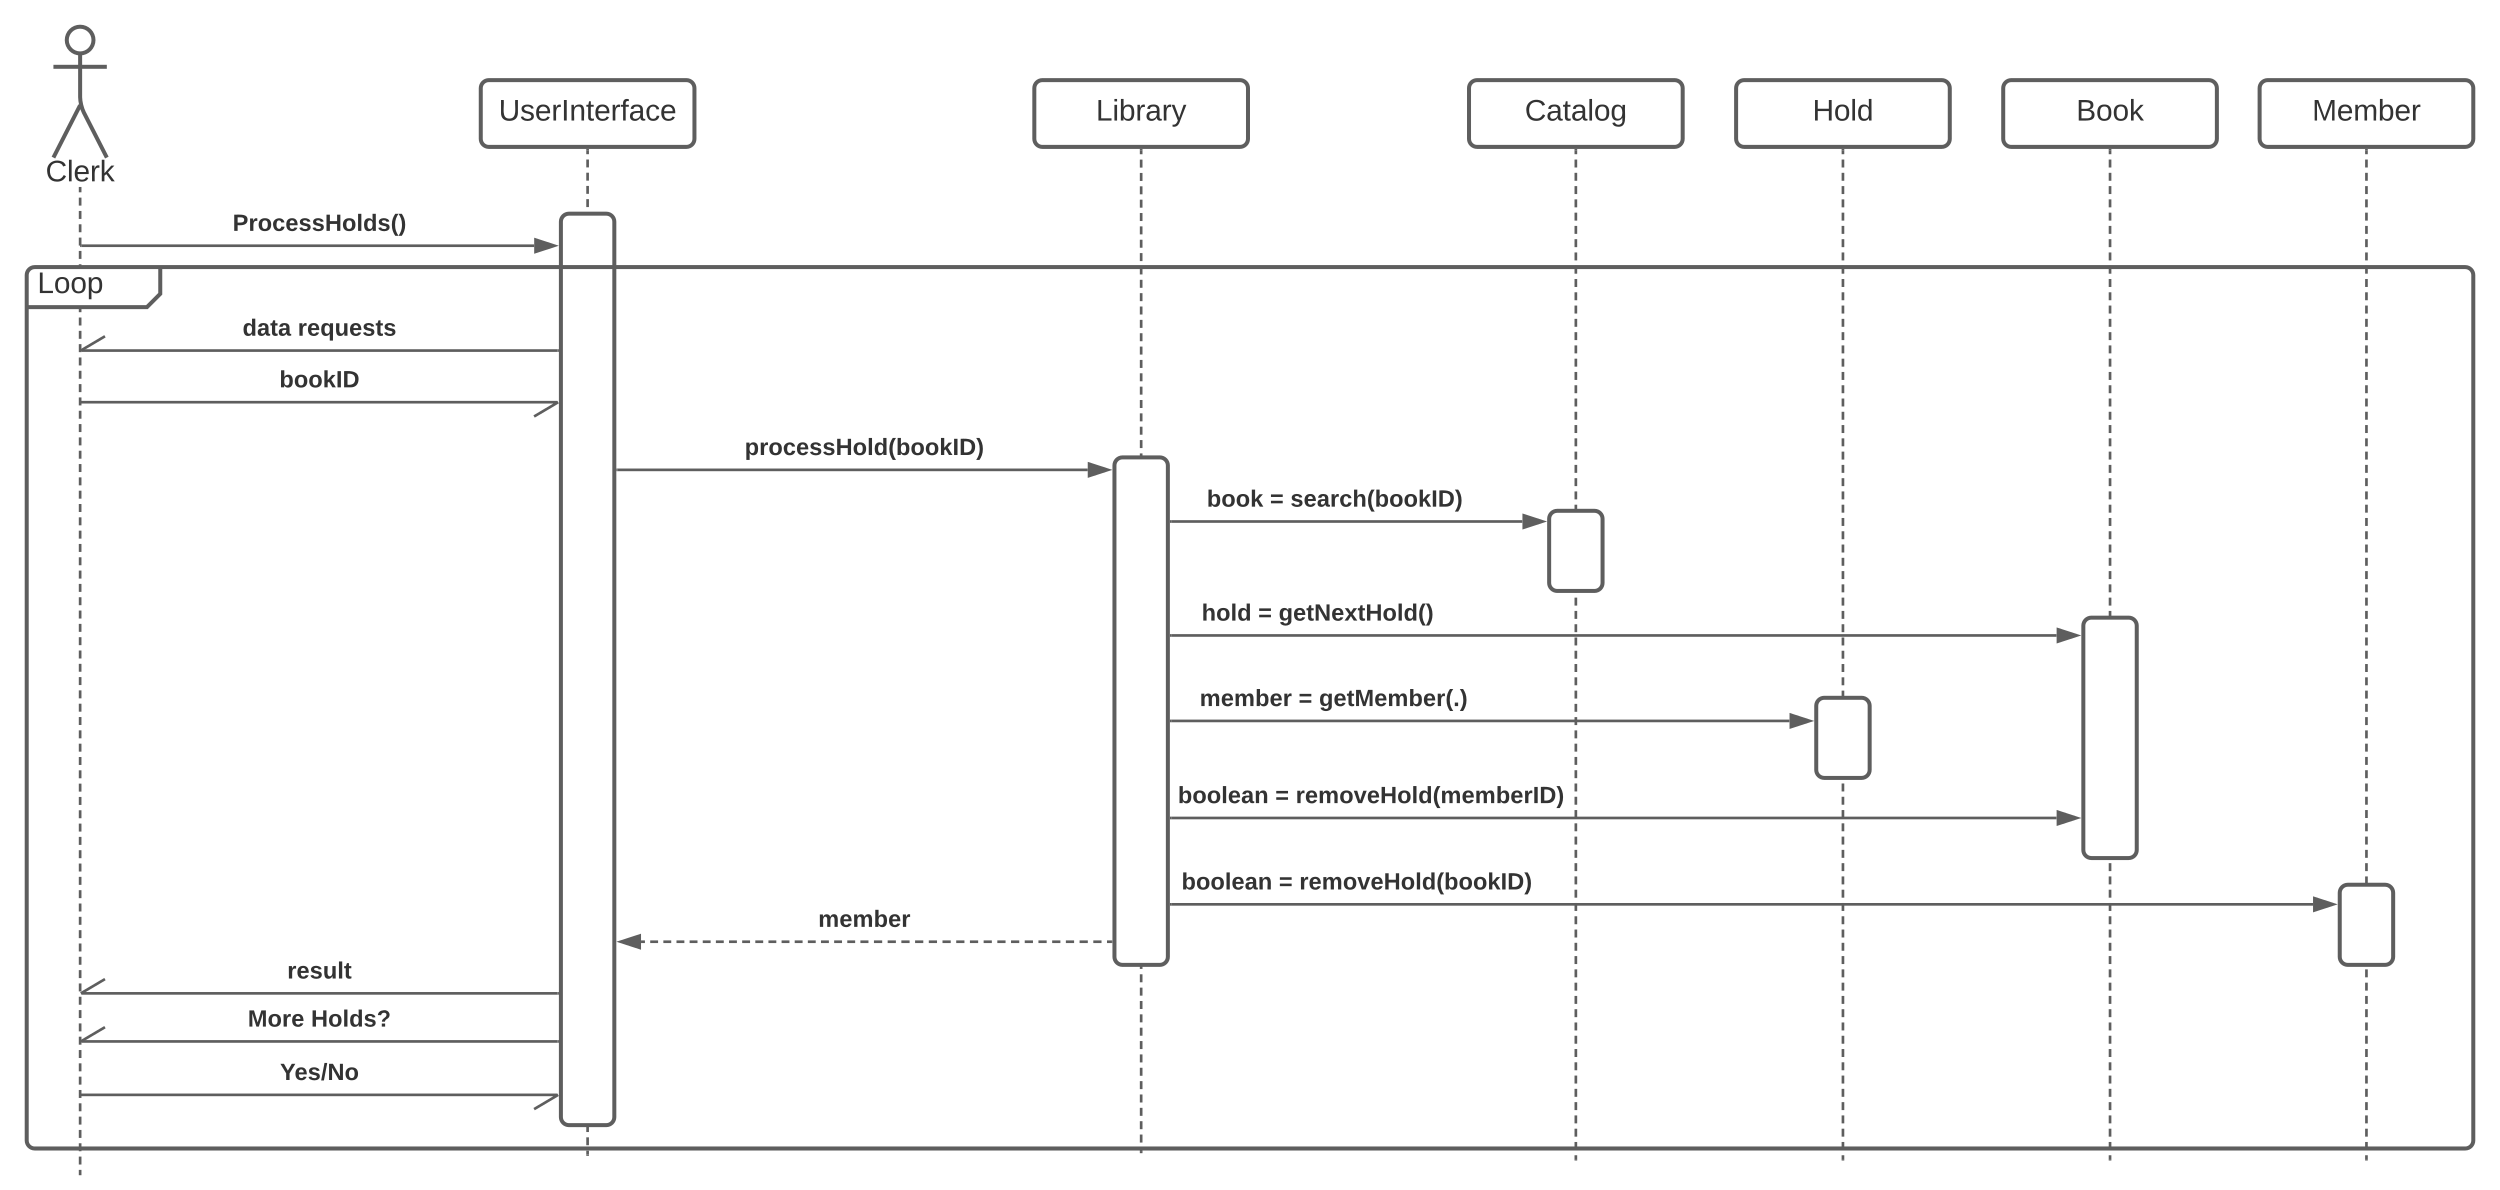 <svg xmlns="http://www.w3.org/2000/svg" xmlns:xlink="http://www.w3.org/1999/xlink" xmlns:lucid="lucid" width="1872" height="891"><g transform="translate(-20 -80)" lucid:page-tab-id="uSN~FCmLq67Z"><path d="M0 0h3456v1360H0z" fill="#fff"/><path d="M90 110c0 5.52-4.48 10-10 10s-10-4.48-10-10 4.48-10 10-10 10 4.48 10 10z" stroke="#5e5e5e" stroke-width="3" fill="#fff"/><path d="M80 120v32.8c0 3.3 1.22 8.4 2.73 11.34L100 198m-20-39.2L60 198m0-68h40" stroke="#5e5e5e" stroke-width="3" fill="none"/><path d="M60 106c0-3.3 2.7-6 6-6h28c3.3 0 6 2.7 6 6v108c0 3.3-2.7 6-6 6H66c-3.3 0-6-2.7-6-6z" fill="none"/><use xlink:href="#a" transform="matrix(1,0,0,1,-20,198) translate(74.167 17.778)"/><path d="M80 221v3m0 3.98v5.98m0 4v5.98m0 4v5.97m0 4v5.98m0 4v5.98m0 4v5.97m0 4v5.97m0 4v5.98m0 3.98v6m0 3.98v5.98m0 4v5.97m0 3.98v6m0 3.98v5.98m0 4v5.97m0 4v6m0 3.98v5.98m0 4v5.97m0 4v5.98m0 4v5.98m0 4v5.97m0 4v5.97m0 4v5.98m0 4v5.97m0 4v5.97m0 4v5.98m0 4v5.97m0 3.98v5.98m0 4v5.98m0 3.98v6m0 3.98v5.98m0 4v5.97m0 4v5.98m0 4v5.97m0 4v5.97m0 4v5.98m0 4V583m0 4v5.97m0 3.98v5.98m0 4v5.98m0 4v5.97m0 4v5.98m0 4v5.98m0 4v5.97m0 4v5.97m0 4v5.98m0 3.98v6m0 3.98v5.98m0 4v5.97m0 3.98v6m0 3.98v5.98m0 4v5.97m0 4v6m0 3.98v5.98m0 4v5.97m0 4v5.98m0 4v5.98m0 4v5.97m0 4v5.97m0 4v5.98m0 4v5.97m0 4v5.97m0 4v5.98m0 4v5.97m0 3.98v5.98m0 4v5.98m0 3.98v6m0 3.98v5.98m0 4v5.97m0 4v5.98m0 4v5.97m0 4v5.97m0 4v5.98m0 4V952m0 4V959M80 221.03V220M80 958.97V960" stroke="#5e5e5e" stroke-width="2" fill="none"/><path d="M380 146c0-3.3 2.7-6 6-6h148c3.3 0 6 2.7 6 6v38c0 3.3-2.7 6-6 6H386c-3.3 0-6-2.7-6-6z" stroke="#5e5e5e" stroke-width="3" fill="#fff"/><use xlink:href="#b" transform="matrix(1,0,0,1,380,140) translate(13.431 30.278)"/><path d="M460 192.5v2.97m0 3.96v5.93m0 3.96v5.94m0 3.96v5.93m0 3.96v5.95m0 3.96v5.94m0 3.96v5.94m0 3.95v5.93m0 3.96v5.93m0 3.95v5.94m0 3.96v5.94m0 3.95v5.94m0 3.97v5.94m0 3.96v5.94m0 3.96V334m0 3.95v5.94m0 3.95v5.93m0 3.96v5.94m0 3.96v5.93m0 3.96v5.94m0 3.96v5.93m0 3.96v5.94m0 3.96v5.93m0 3.96v5.95m0 3.96v5.94m0 3.96v5.94m0 3.95v5.93m0 3.96v5.93m0 3.95v5.94m0 3.96v5.94m0 3.95v5.94m0 3.97v5.94m0 3.96v5.94m0 3.96V522m0 3.95v5.94m0 3.95v5.93m0 3.96v5.94m0 3.96v5.93m0 3.96v5.94m0 3.96v5.93m0 3.96v5.94m0 3.96v5.93m0 3.96v5.95m0 3.96v5.94m0 3.96v5.94m0 3.95v5.93m0 3.96v5.93m0 3.95v5.94m0 3.96v5.94m0 3.95v5.94m0 3.97v5.93m0 3.96v5.94m0 3.96V710m0 3.95v5.94m0 3.95v5.93m0 3.96v5.94m0 3.96v5.93m0 3.96v5.94m0 3.96v5.93m0 3.96v5.94m0 3.96v5.93m0 3.96v5.95m0 3.95v5.94m0 3.96v5.94m0 3.95v5.93m0 3.96v5.93m0 3.95v5.94m0 3.96v5.94m0 3.95v5.94m0 3.97v5.93m0 3.96v5.94m0 3.96V898m0 3.95v5.94m0 3.95v5.93m0 3.96v5.94m0 3.96v5.93m0 3.96v2.97" stroke="#5e5e5e" stroke-width="2" fill="none"/><path d="M461 192.53h-2v-1.03h2z" fill="#5e5e5e"/><path d="M460 944.47v1.03" stroke="#5e5e5e" stroke-width="2" fill="none"/><path d="M794.5 146c0-3.3 2.7-6 6-6h148c3.3 0 6 2.7 6 6v38c0 3.3-2.7 6-6 6h-148c-3.3 0-6-2.7-6-6z" stroke="#5e5e5e" stroke-width="3" fill="#fff"/><use xlink:href="#c" transform="matrix(1,0,0,1,794.5,140) translate(46.147 30.278)"/><path d="M1120 146c0-3.3 2.7-6 6-6h148c3.3 0 6 2.7 6 6v38c0 3.3-2.7 6-6 6h-148c-3.3 0-6-2.7-6-6z" stroke="#5e5e5e" stroke-width="3" fill="#fff"/><use xlink:href="#d" transform="matrix(1,0,0,1,1120,140) translate(41.795 30.278)"/><path d="M874.5 192.5v3m0 4v6m0 4v6m0 4v6m0 4v6m0 4v6m0 4v6m0 4v6m0 4v6m0 4v6m0 4v6m0 4v6m0 4v6m0 4v6m0 4v6m0 4v6m0 4v6m0 4v6m0 4v6m0 4v6m0 4v6m0 4v6m0 4v6m0 4v6m0 4v6m0 4v6m0 4v6m0 4v6m0 4v6m0 4v6m0 4v6m0 4v6m0 4v6m0 4v6m0 4v6m0 4v6m0 4v6m0 4v6m0 4v6m0 4v6m0 4v6m0 4v6m0 4v6m0 4v6m0 4v6m0 4v6m0 4v6m0 4v6m0 4v6m0 4v6m0 4v6m0 4v6m0 4v6m0 4v6m0 4v6m0 4v6m0 4v6m0 4v6m0 4v6m0 4v6m0 4v6m0 4v6m0 4v6m0 4v6m0 4v6m0 4v6m0 4v6m0 4v6m0 4v6m0 4v6m0 4v6m0 4v6m0 4v6m0 4v6m0 4v6m0 4v3" stroke="#5e5e5e" stroke-width="2" fill="none"/><path d="M875.5 192.53h-2v-1.03h2z" fill="#5e5e5e"/><path d="M874.5 942.47v1.03M1200 192.5v2.98m0 3.98v5.96m0 3.98v5.96m0 3.98v5.96m0 3.98v5.97m0 3.97v5.97m0 3.96v5.97m0 3.97v5.97m0 3.97V275m0 3.98v5.97m0 3.98v5.96m0 3.97v5.96m0 3.98v5.97m0 3.98v5.96m0 4v5.95m0 3.98v5.96m0 3.97v5.96m0 3.98v5.98m0 3.97v5.97m0 3.97v5.96m0 3.97v5.97m0 3.97v5.97m0 3.98v5.96m0 3.98v5.96m0 3.98v5.96m0 3.98V444m0 3.98v5.96m0 3.98v5.96m0 3.98v5.96m0 3.98v5.97m0 3.97v5.97m0 3.98v5.97m0 3.97v5.97m0 3.96v5.97m0 3.97v5.97m0 3.98v5.96m0 4v5.95m0 3.98v5.96m0 3.97v5.96m0 3.98v5.97m0 3.98v5.96m0 4v5.95m0 3.98V613m0 3.97v5.97m0 3.97v5.98m0 3.97v5.97m0 3.97v5.96m0 3.97v5.97m0 3.98v5.96m0 3.98v5.96m0 3.98v5.96m0 3.98v5.96m0 3.98v5.96m0 3.98v5.96m0 3.98v5.96m0 3.98v5.97m0 3.97v5.97m0 3.97v5.97m0 3.98v5.97m0 3.97V782m0 3.97v5.96m0 3.98v5.97m0 3.98v5.96m0 4v5.95m0 3.98v5.96m0 3.97v5.96m0 3.98v5.97m0 3.98v5.97m0 3.97v5.96m0 3.97v5.97m0 3.97v5.97m0 3.97v5.98m0 3.97v5.97m0 3.98v5.96m0 3.98v5.96m0 3.98v5.96m0 3.98V948" stroke="#5e5e5e" stroke-width="2" fill="none"/><path d="M1201 192.53h-2v-1.03h2z" fill="#5e5e5e"/><path d="M1200 947.97V949" stroke="#5e5e5e" stroke-width="2" fill="none"/><path d="M1520 146c0-3.3 2.7-6 6-6h148c3.3 0 6 2.7 6 6v38c0 3.3-2.7 6-6 6h-148c-3.3 0-6-2.7-6-6z" stroke="#5e5e5e" stroke-width="3" fill="#fff"/><use xlink:href="#e" transform="matrix(1,0,0,1,1520,140) translate(54.696 30.278)"/><path d="M1600 192.5v2.98m0 3.98v5.96m0 3.98v5.96m0 3.98v5.96m0 3.98v5.97m0 3.97v5.97m0 3.96v5.97m0 3.97v5.97m0 3.97V275m0 3.98v5.97m0 3.98v5.96m0 3.97v5.96m0 3.98v5.97m0 3.98v5.96m0 4v5.95m0 3.98v5.96m0 3.97v5.96m0 3.98v5.98m0 3.97v5.97m0 3.97v5.96m0 3.97v5.97m0 3.97v5.97m0 3.98v5.96m0 3.98v5.96m0 3.98v5.96m0 3.98V444m0 3.98v5.96m0 3.98v5.96m0 3.98v5.96m0 3.98v5.97m0 3.97v5.97m0 3.98v5.97m0 3.97v5.97m0 3.96v5.97m0 3.97v5.97m0 3.98v5.96m0 4v5.95m0 3.98v5.96m0 3.97v5.96m0 3.98v5.97m0 3.98v5.96m0 4v5.95m0 3.98V613m0 3.97v5.97m0 3.97v5.98m0 3.97v5.97m0 3.97v5.96m0 3.97v5.97m0 3.98v5.96m0 3.98v5.96m0 3.98v5.96m0 3.98v5.96m0 3.98v5.96m0 3.98v5.96m0 3.98v5.96m0 3.98v5.97m0 3.97v5.97m0 3.97v5.97m0 3.98v5.97m0 3.97V782m0 3.97v5.96m0 3.98v5.97m0 3.98v5.96m0 4v5.95m0 3.98v5.96m0 3.97v5.96m0 3.98v5.97m0 3.98v5.97m0 3.97v5.96m0 3.97v5.97m0 3.97v5.97m0 3.97v5.98m0 3.97v5.97m0 3.98v5.96m0 3.98v5.96m0 3.98v5.96m0 3.98V948" stroke="#5e5e5e" stroke-width="2" fill="none"/><path d="M1601 192.53h-2v-1.03h2z" fill="#5e5e5e"/><path d="M1600 947.97V949" stroke="#5e5e5e" stroke-width="2" fill="none"/><path d="M1320 146c0-3.3 2.7-6 6-6h148c3.3 0 6 2.7 6 6v38c0 3.3-2.7 6-6 6h-148c-3.3 0-6-2.7-6-6z" stroke="#5e5e5e" stroke-width="3" fill="#fff"/><use xlink:href="#f" transform="matrix(1,0,0,1,1320,140) translate(57.227 30.278)"/><path d="M1400 192.5v2.98m0 3.98v5.96m0 3.98v5.96m0 3.98v5.96m0 3.98v5.97m0 3.97v5.97m0 3.96v5.97m0 3.97v5.97m0 3.97V275m0 3.98v5.97m0 3.98v5.96m0 3.97v5.96m0 3.98v5.97m0 3.98v5.96m0 4v5.95m0 3.98v5.96m0 3.97v5.96m0 3.98v5.98m0 3.97v5.97m0 3.97v5.96m0 3.97v5.97m0 3.97v5.97m0 3.98v5.96m0 3.98v5.96m0 3.98v5.96m0 3.98V444m0 3.98v5.96m0 3.98v5.96m0 3.98v5.96m0 3.98v5.97m0 3.97v5.97m0 3.98v5.97m0 3.97v5.97m0 3.96v5.97m0 3.97v5.97m0 3.98v5.96m0 4v5.95m0 3.98v5.96m0 3.97v5.96m0 3.98v5.97m0 3.98v5.96m0 4v5.95m0 3.98V613m0 3.97v5.97m0 3.97v5.98m0 3.97v5.97m0 3.97v5.96m0 3.97v5.97m0 3.98v5.96m0 3.98v5.96m0 3.98v5.96m0 3.98v5.96m0 3.98v5.96m0 3.98v5.96m0 3.98v5.96m0 3.98v5.97m0 3.97v5.97m0 3.97v5.97m0 3.98v5.97m0 3.97V782m0 3.97v5.96m0 3.98v5.97m0 3.98v5.96m0 4v5.95m0 3.98v5.96m0 3.97v5.96m0 3.98v5.97m0 3.98v5.97m0 3.97v5.96m0 3.97v5.97m0 3.97v5.97m0 3.97v5.98m0 3.97v5.97m0 3.98v5.96m0 3.98v5.96m0 3.98v5.96m0 3.98V948" stroke="#5e5e5e" stroke-width="2" fill="none"/><path d="M1401 192.53h-2v-1.03h2z" fill="#5e5e5e"/><path d="M1400 947.97V949" stroke="#5e5e5e" stroke-width="2" fill="none"/><path d="M1712 146c0-3.3 2.7-6 6-6h148c3.3 0 6 2.7 6 6v38c0 3.3-2.7 6-6 6h-148c-3.3 0-6-2.7-6-6z" stroke="#5e5e5e" stroke-width="3" fill="#fff"/><use xlink:href="#g" transform="matrix(1,0,0,1,1712,140) translate(39.357 30.278)"/><path d="M1792 192.5v2.98m0 3.98v5.96m0 3.98v5.96m0 3.98v5.96m0 3.98v5.97m0 3.97v5.97m0 3.96v5.97m0 3.97v5.97m0 3.97V275m0 3.98v5.97m0 3.98v5.96m0 3.97v5.96m0 3.98v5.97m0 3.98v5.96m0 4v5.95m0 3.98v5.96m0 3.97v5.96m0 3.98v5.98m0 3.97v5.97m0 3.97v5.96m0 3.97v5.97m0 3.97v5.97m0 3.98v5.96m0 3.98v5.96m0 3.98v5.96m0 3.98V444m0 3.98v5.96m0 3.98v5.96m0 3.98v5.96m0 3.98v5.97m0 3.97v5.97m0 3.98v5.97m0 3.97v5.97m0 3.96v5.97m0 3.97v5.97m0 3.98v5.96m0 4v5.95m0 3.98v5.96m0 3.97v5.96m0 3.98v5.97m0 3.98v5.96m0 4v5.95m0 3.98V613m0 3.97v5.97m0 3.97v5.98m0 3.97v5.97m0 3.97v5.96m0 3.97v5.97m0 3.98v5.96m0 3.98v5.96m0 3.98v5.96m0 3.98v5.96m0 3.98v5.96m0 3.98v5.96m0 3.98v5.96m0 3.98v5.97m0 3.97v5.97m0 3.97v5.97m0 3.98v5.97m0 3.97V782m0 3.97v5.96m0 3.98v5.97m0 3.98v5.96m0 4v5.95m0 3.98v5.96m0 3.97v5.96m0 3.98v5.97m0 3.98v5.97m0 3.97v5.96m0 3.97v5.97m0 3.97v5.97m0 3.97v5.98m0 3.97v5.97m0 3.98v5.96m0 3.98v5.96m0 3.98v5.96m0 3.98V948" stroke="#5e5e5e" stroke-width="2" fill="none"/><path d="M1793 192.53h-2v-1.03h2z" fill="#5e5e5e"/><path d="M1792 947.97V949" stroke="#5e5e5e" stroke-width="2" fill="none"/><path d="M440 246c0-3.3 2.7-6 6-6h28c3.3 0 6 2.7 6 6v670.5c0 3.3-2.7 6-6 6h-28c-3.3 0-6-2.7-6-6z" stroke="#5e5e5e" stroke-width="3" fill="#fff"/><path d="M420 264H81" stroke="#5e5e5e" stroke-width="2" fill="none"/><path d="M435.26 264L421 268.64v-9.28z" stroke="#5e5e5e" stroke-width="2" fill="#5e5e5e"/><path d="M81.03 264H80" stroke="#5e5e5e" stroke-width="2" fill="none"/><use xlink:href="#h" transform="matrix(1,0,0,1,194.213,238.667) translate(0 14.222)"/><path d="M437.5 342.5H81.05" stroke="#5e5e5e" stroke-width="2" fill="none"/><path d="M438.5 343.5h-1.03v-2h1.03z" fill="#5e5e5e"/><path d="M98.6 331.8l-18.1 10.7" stroke="#5e5e5e" stroke-width="2" fill="none"/><use xlink:href="#i" transform="matrix(1,0,0,1,201.596,317.167) translate(0 14.222)"/><use xlink:href="#j" transform="matrix(1,0,0,1,201.596,317.167) translate(41.383 14.222)"/><path d="M437.45 381.17H81M419.92 391.86l18.07-10.7M81.03 381.17H80" stroke="#5e5e5e" stroke-width="2" fill="none"/><use xlink:href="#k" transform="matrix(1,0,0,1,229.225,355.833) translate(0 14.222)"/><path d="M854.5 428.5c0-3.3 2.7-6 6-6h28c3.3 0 6 2.7 6 6v368c0 3.3-2.7 6-6 6h-28c-3.3 0-6-2.7-6-6z" stroke="#5e5e5e" stroke-width="3" fill="#fff"/><path d="M482.5 431.83h352" stroke="#5e5e5e" stroke-width="2" fill="none"/><path d="M482.53 432.83h-1.03v-2h1.03z" fill="#5e5e5e"/><path d="M849.76 431.83l-14.26 4.64v-9.27z" stroke="#5e5e5e" stroke-width="2" fill="#5e5e5e"/><use xlink:href="#l" transform="matrix(1,0,0,1,577.645,406.5) translate(0 14.222)"/><path d="M897 470.5h263" stroke="#5e5e5e" stroke-width="2" fill="none"/><path d="M897.03 471.5H896v-2h1.03z" fill="#5e5e5e"/><path d="M1175.26 470.5l-14.26 4.64v-9.28z" stroke="#5e5e5e" stroke-width="2" fill="#5e5e5e"/><use xlink:href="#m" transform="matrix(1,0,0,1,923.695,445.167) translate(0 14.222)"/><use xlink:href="#n" transform="matrix(1,0,0,1,923.695,445.167) translate(47.259 14.222)"/><use xlink:href="#o" transform="matrix(1,0,0,1,923.695,445.167) translate(62.568 14.222)"/><path d="M1180 468.5c0-3.3 2.7-6 6-6h28c3.3 0 6 2.7 6 6v48c0 3.3-2.7 6-6 6h-28c-3.3 0-6-2.7-6-6z" stroke="#5e5e5e" stroke-width="3" fill="#fff"/><path d="M897 555.83h663" stroke="#5e5e5e" stroke-width="2" fill="none"/><path d="M897.03 556.83H896v-2h1.03z" fill="#5e5e5e"/><path d="M1575.26 555.83l-14.26 4.64v-9.27z" stroke="#5e5e5e" stroke-width="2" fill="#5e5e5e"/><use xlink:href="#p" transform="matrix(1,0,0,1,919.802,530.5) translate(0 14.222)"/><use xlink:href="#n" transform="matrix(1,0,0,1,919.802,530.5) translate(42.321 14.222)"/><use xlink:href="#q" transform="matrix(1,0,0,1,919.802,530.5) translate(57.63 14.222)"/><path d="M1580 548.5c0-3.3 2.7-6 6-6h28c3.3 0 6 2.7 6 6v168c0 3.3-2.7 6-6 6h-28c-3.3 0-6-2.7-6-6z" stroke="#5e5e5e" stroke-width="3" fill="#fff"/><path d="M897 619.83h463" stroke="#5e5e5e" stroke-width="2" fill="none"/><path d="M897.03 620.83H896v-2h1.03z" fill="#5e5e5e"/><path d="M1375.26 619.83l-14.26 4.64v-9.27z" stroke="#5e5e5e" stroke-width="2" fill="#5e5e5e"/><use xlink:href="#r" transform="matrix(1,0,0,1,918.346,594.5) translate(0 14.222)"/><use xlink:href="#n" transform="matrix(1,0,0,1,918.346,594.5) translate(74.025 14.222)"/><use xlink:href="#s" transform="matrix(1,0,0,1,918.346,594.5) translate(89.333 14.222)"/><path d="M1380 608.5c0-3.3 2.7-6 6-6h28c3.3 0 6 2.7 6 6v48c0 3.3-2.7 6-6 6h-28c-3.3 0-6-2.7-6-6z" stroke="#5e5e5e" stroke-width="3" fill="#fff"/><path d="M897 692.5h663" stroke="#5e5e5e" stroke-width="2" fill="none"/><path d="M897.03 693.5H896v-2h1.03z" fill="#5e5e5e"/><path d="M1575.26 692.5l-14.26 4.64v-9.28z" stroke="#5e5e5e" stroke-width="2" fill="#5e5e5e"/><use xlink:href="#t" transform="matrix(1,0,0,1,902.025,667.167) translate(0 14.222)"/><use xlink:href="#n" transform="matrix(1,0,0,1,902.025,667.167) translate(72.889 14.222)"/><use xlink:href="#u" transform="matrix(1,0,0,1,902.025,667.167) translate(88.198 14.222)"/><path d="M1772 748.5c0-3.3 2.7-6 6-6h28c3.3 0 6 2.7 6 6v48c0 3.3-2.7 6-6 6h-28c-3.3 0-6-2.7-6-6z" stroke="#5e5e5e" stroke-width="3" fill="#fff"/><path d="M897 757.17h855" stroke="#5e5e5e" stroke-width="2" fill="none"/><path d="M897.03 758.17H896v-2h1.03z" fill="#5e5e5e"/><path d="M1767.26 757.17L1753 761.8v-9.27z" stroke="#5e5e5e" stroke-width="2" fill="#5e5e5e"/><use xlink:href="#t" transform="matrix(1,0,0,1,904.741,731.833) translate(0 14.222)"/><use xlink:href="#n" transform="matrix(1,0,0,1,904.741,731.833) translate(72.889 14.222)"/><use xlink:href="#v" transform="matrix(1,0,0,1,904.741,731.833) translate(88.198 14.222)"/><path d="M852 785.17h-3.08m-4.1 0h-6.16m-4.1 0h-6.17m-4.1 0h-6.17m-4.1 0h-6.16m-4.1 0h-6.17m-4.1 0h-6.16m-4.1 0h-6.17m-4.1 0h-6.16m-4.1 0h-6.15m-4.1 0h-6.17m-4.1 0h-6.16m-4.1 0h-6.17m-4.1 0h-6.16m-4.12 0h-6.15m-4.1 0h-6.17m-4.1 0h-6.16m-4.1 0h-6.17m-4.1 0h-6.03m-3.94 0h-5.9m-3.93 0h-5.9m-3.94 0h-5.92m-3.93 0h-5.9m-3.94 0h-5.9m-3.93 0h-5.9m-3.94 0h-5.9m-3.93 0h-5.9m-3.94 0h-5.9m-3.94 0h-5.9m-3.94 0h-5.9m-3.94 0h-5.9m-3.93 0h-5.9m-3.93 0h-5.9m-3.94 0h-5.9m-3.94 0h-5.9m-3.95 0H500" stroke="#5e5e5e" stroke-width="2" fill="none"/><path d="M853 786.17h-1.03v-2H853z" fill="#5e5e5e"/><path d="M484.74 785.17l14.26-4.64v9.27z" stroke="#5e5e5e" stroke-width="2" fill="#5e5e5e"/><use xlink:href="#w" transform="matrix(1,0,0,1,632.707,759.833) translate(0 14.222)"/><path d="M437.5 823.83H81.05" stroke="#5e5e5e" stroke-width="2" fill="none"/><path d="M438.5 824.83h-1.03v-2h1.03z" fill="#5e5e5e"/><path d="M98.6 813.14l-18.1 10.7" stroke="#5e5e5e" stroke-width="2" fill="none"/><use xlink:href="#x" transform="matrix(1,0,0,1,235.102,798.5) translate(0 14.222)"/><path d="M437.5 859.83H81.05" stroke="#5e5e5e" stroke-width="2" fill="none"/><path d="M438.5 860.83h-1.03v-2h1.03z" fill="#5e5e5e"/><path d="M98.6 849.14l-18.1 10.7" stroke="#5e5e5e" stroke-width="2" fill="none"/><g><use xlink:href="#y" transform="matrix(1,0,0,1,205.571,834.5) translate(0 14.222)"/><use xlink:href="#z" transform="matrix(1,0,0,1,205.571,834.5) translate(47.309 14.222)"/></g><path d="M437.45 899.83H81M419.92 910.52l18.07-10.7M81.03 899.83H80" stroke="#5e5e5e" stroke-width="2" fill="none"/><g><use xlink:href="#A" transform="matrix(1,0,0,1,229.67,874.5) translate(0 14.222)"/></g><path d="M40 286c0-3.3 2.7-6 6-6h88c3.3 0 6 2.7 6 6v8c0 3.3-1.9 7.9-4.24 10.24l-1.52 1.52C131.9 308.1 127.3 310 124 310H46c-3.3 0-6-2.7-6-6z" fill="#fff"/><path d="M140 280v20l-10 10H40" stroke="#5e5e5e" stroke-width="3" fill="none"/><path d="M40 286c0-3.3 2.7-6 6-6h1820c3.3 0 6 2.7 6 6v648c0 3.3-2.7 6-6 6H46c-3.3 0-6-2.7-6-6z" stroke="#5e5e5e" stroke-width="3" fill="none"/><g><use xlink:href="#B" transform="matrix(1,0,0,1,48,280) translate(0 19.444)"/></g><defs><path fill="#333" d="M212-179c-10-28-35-45-73-45-59 0-87 40-87 99 0 60 29 101 89 101 43 0 62-24 78-52l27 14C228-24 195 4 139 4 59 4 22-46 18-125c-6-104 99-153 187-111 19 9 31 26 39 46" id="C"/><path fill="#333" d="M24 0v-261h32V0H24" id="D"/><path fill="#333" d="M100-194c63 0 86 42 84 106H49c0 40 14 67 53 68 26 1 43-12 49-29l28 8c-11 28-37 45-77 45C44 4 14-33 15-96c1-61 26-98 85-98zm52 81c6-60-76-77-97-28-3 7-6 17-6 28h103" id="E"/><path fill="#333" d="M114-163C36-179 61-72 57 0H25l-1-190h30c1 12-1 29 2 39 6-27 23-49 58-41v29" id="F"/><path fill="#333" d="M143 0L79-87 56-68V0H24v-261h32v163l83-92h37l-77 82L181 0h-38" id="G"/><g id="a"><use transform="matrix(0.062,0,0,0.062,0,0)" xlink:href="#C"/><use transform="matrix(0.062,0,0,0.062,15.988,0)" xlink:href="#D"/><use transform="matrix(0.062,0,0,0.062,20.864,0)" xlink:href="#E"/><use transform="matrix(0.062,0,0,0.062,33.21,0)" xlink:href="#F"/><use transform="matrix(0.062,0,0,0.062,40.556,0)" xlink:href="#G"/></g><path fill="#333" d="M232-93c-1 65-40 97-104 97C67 4 28-28 28-90v-158h33c8 89-33 224 67 224 102 0 64-133 71-224h33v155" id="H"/><path fill="#333" d="M135-143c-3-34-86-38-87 0 15 53 115 12 119 90S17 21 10-45l28-5c4 36 97 45 98 0-10-56-113-15-118-90-4-57 82-63 122-42 12 7 21 19 24 35" id="I"/><path fill="#333" d="M33 0v-248h34V0H33" id="J"/><path fill="#333" d="M117-194c89-4 53 116 60 194h-32v-121c0-31-8-49-39-48C34-167 62-67 57 0H25l-1-190h30c1 10-1 24 2 32 11-22 29-35 61-36" id="K"/><path fill="#333" d="M59-47c-2 24 18 29 38 22v24C64 9 27 4 27-40v-127H5v-23h24l9-43h21v43h35v23H59v120" id="L"/><path fill="#333" d="M101-234c-31-9-42 10-38 44h38v23H63V0H32v-167H5v-23h27c-7-52 17-82 69-68v24" id="M"/><path fill="#333" d="M141-36C126-15 110 5 73 4 37 3 15-17 15-53c-1-64 63-63 125-63 3-35-9-54-41-54-24 1-41 7-42 31l-33-3c5-37 33-52 76-52 45 0 72 20 72 64v82c-1 20 7 32 28 27v20c-31 9-61-2-59-35zM48-53c0 20 12 33 32 33 41-3 63-29 60-74-43 2-92-5-92 41" id="N"/><path fill="#333" d="M96-169c-40 0-48 33-48 73s9 75 48 75c24 0 41-14 43-38l32 2c-6 37-31 61-74 61-59 0-76-41-82-99-10-93 101-131 147-64 4 7 5 14 7 22l-32 3c-4-21-16-35-41-35" id="O"/><g id="b"><use transform="matrix(0.062,0,0,0.062,0,0)" xlink:href="#H"/><use transform="matrix(0.062,0,0,0.062,15.988,0)" xlink:href="#I"/><use transform="matrix(0.062,0,0,0.062,27.099,0)" xlink:href="#E"/><use transform="matrix(0.062,0,0,0.062,39.444,0)" xlink:href="#F"/><use transform="matrix(0.062,0,0,0.062,46.79,0)" xlink:href="#J"/><use transform="matrix(0.062,0,0,0.062,52.963,0)" xlink:href="#K"/><use transform="matrix(0.062,0,0,0.062,65.309,0)" xlink:href="#L"/><use transform="matrix(0.062,0,0,0.062,71.481,0)" xlink:href="#E"/><use transform="matrix(0.062,0,0,0.062,83.827,0)" xlink:href="#F"/><use transform="matrix(0.062,0,0,0.062,91.173,0)" xlink:href="#M"/><use transform="matrix(0.062,0,0,0.062,97.346,0)" xlink:href="#N"/><use transform="matrix(0.062,0,0,0.062,109.691,0)" xlink:href="#O"/><use transform="matrix(0.062,0,0,0.062,120.802,0)" xlink:href="#E"/></g><path fill="#333" d="M30 0v-248h33v221h125V0H30" id="P"/><path fill="#333" d="M24-231v-30h32v30H24zM24 0v-190h32V0H24" id="Q"/><path fill="#333" d="M115-194c53 0 69 39 70 98 0 66-23 100-70 100C84 3 66-7 56-30L54 0H23l1-261h32v101c10-23 28-34 59-34zm-8 174c40 0 45-34 45-75 0-40-5-75-45-74-42 0-51 32-51 76 0 43 10 73 51 73" id="R"/><path fill="#333" d="M179-190L93 31C79 59 56 82 12 73V49c39 6 53-20 64-50L1-190h34L92-34l54-156h33" id="S"/><g id="c"><use transform="matrix(0.062,0,0,0.062,0,0)" xlink:href="#P"/><use transform="matrix(0.062,0,0,0.062,12.346,0)" xlink:href="#Q"/><use transform="matrix(0.062,0,0,0.062,17.222,0)" xlink:href="#R"/><use transform="matrix(0.062,0,0,0.062,29.568,0)" xlink:href="#F"/><use transform="matrix(0.062,0,0,0.062,36.914,0)" xlink:href="#N"/><use transform="matrix(0.062,0,0,0.062,49.259,0)" xlink:href="#F"/><use transform="matrix(0.062,0,0,0.062,56.605,0)" xlink:href="#S"/></g><path fill="#333" d="M100-194c62-1 85 37 85 99 1 63-27 99-86 99S16-35 15-95c0-66 28-99 85-99zM99-20c44 1 53-31 53-75 0-43-8-75-51-75s-53 32-53 75 10 74 51 75" id="T"/><path fill="#333" d="M177-190C167-65 218 103 67 71c-23-6-38-20-44-43l32-5c15 47 100 32 89-28v-30C133-14 115 1 83 1 29 1 15-40 15-95c0-56 16-97 71-98 29-1 48 16 59 35 1-10 0-23 2-32h30zM94-22c36 0 50-32 50-73 0-42-14-75-50-75-39 0-46 34-46 75s6 73 46 73" id="U"/><g id="d"><use transform="matrix(0.062,0,0,0.062,0,0)" xlink:href="#C"/><use transform="matrix(0.062,0,0,0.062,15.988,0)" xlink:href="#N"/><use transform="matrix(0.062,0,0,0.062,28.333,0)" xlink:href="#L"/><use transform="matrix(0.062,0,0,0.062,34.506,0)" xlink:href="#N"/><use transform="matrix(0.062,0,0,0.062,46.852,0)" xlink:href="#D"/><use transform="matrix(0.062,0,0,0.062,51.728,0)" xlink:href="#T"/><use transform="matrix(0.062,0,0,0.062,64.074,0)" xlink:href="#U"/></g><path fill="#333" d="M160-131c35 5 61 23 61 61C221 17 115-2 30 0v-248c76 3 177-17 177 60 0 33-19 50-47 57zm-97-11c50-1 110 9 110-42 0-47-63-36-110-37v79zm0 115c55-2 124 14 124-45 0-56-70-42-124-44v89" id="V"/><g id="e"><use transform="matrix(0.062,0,0,0.062,0,0)" xlink:href="#V"/><use transform="matrix(0.062,0,0,0.062,14.815,0)" xlink:href="#T"/><use transform="matrix(0.062,0,0,0.062,27.16,0)" xlink:href="#T"/><use transform="matrix(0.062,0,0,0.062,39.506,0)" xlink:href="#G"/></g><path fill="#333" d="M197 0v-115H63V0H30v-248h33v105h134v-105h34V0h-34" id="W"/><path fill="#333" d="M85-194c31 0 48 13 60 33l-1-100h32l1 261h-30c-2-10 0-23-3-31C134-8 116 4 85 4 32 4 16-35 15-94c0-66 23-100 70-100zm9 24c-40 0-46 34-46 75 0 40 6 74 45 74 42 0 51-32 51-76 0-42-9-74-50-73" id="X"/><g id="f"><use transform="matrix(0.062,0,0,0.062,0,0)" xlink:href="#W"/><use transform="matrix(0.062,0,0,0.062,15.988,0)" xlink:href="#T"/><use transform="matrix(0.062,0,0,0.062,28.333,0)" xlink:href="#D"/><use transform="matrix(0.062,0,0,0.062,33.21,0)" xlink:href="#X"/></g><path fill="#333" d="M240 0l2-218c-23 76-54 145-80 218h-23L58-218 59 0H30v-248h44l77 211c21-75 51-140 76-211h43V0h-30" id="Y"/><path fill="#333" d="M210-169c-67 3-38 105-44 169h-31v-121c0-29-5-50-35-48C34-165 62-65 56 0H25l-1-190h30c1 10-1 24 2 32 10-44 99-50 107 0 11-21 27-35 58-36 85-2 47 119 55 194h-31v-121c0-29-5-49-35-48" id="Z"/><g id="g"><use transform="matrix(0.062,0,0,0.062,0,0)" xlink:href="#Y"/><use transform="matrix(0.062,0,0,0.062,18.457,0)" xlink:href="#E"/><use transform="matrix(0.062,0,0,0.062,30.802,0)" xlink:href="#Z"/><use transform="matrix(0.062,0,0,0.062,49.259,0)" xlink:href="#R"/><use transform="matrix(0.062,0,0,0.062,61.605,0)" xlink:href="#E"/><use transform="matrix(0.062,0,0,0.062,73.951,0)" xlink:href="#F"/></g><path fill="#333" d="M24-248c93 1 206-16 204 79-1 75-69 88-152 82V0H24v-248zm52 121c47 0 100 7 100-41 0-47-54-39-100-39v80" id="aa"/><path fill="#333" d="M135-150c-39-12-60 13-60 57V0H25l-1-190h47c2 13-1 29 3 40 6-28 27-53 61-41v41" id="ab"/><path fill="#333" d="M110-194c64 0 96 36 96 99 0 64-35 99-97 99-61 0-95-36-95-99 0-62 34-99 96-99zm-1 164c35 0 45-28 45-65 0-40-10-65-43-65-34 0-45 26-45 65 0 36 10 65 43 65" id="ac"/><path fill="#333" d="M190-63c-7 42-38 67-86 67-59 0-84-38-90-98-12-110 154-137 174-36l-49 2c-2-19-15-32-35-32-30 0-35 28-38 64-6 74 65 87 74 30" id="ad"/><path fill="#333" d="M185-48c-13 30-37 53-82 52C43 2 14-33 14-96s30-98 90-98c62 0 83 45 84 108H66c0 31 8 55 39 56 18 0 30-7 34-22zm-45-69c5-46-57-63-70-21-2 6-4 13-4 21h74" id="ae"/><path fill="#333" d="M137-138c1-29-70-34-71-4 15 46 118 7 119 86 1 83-164 76-172 9l43-7c4 19 20 25 44 25 33 8 57-30 24-41C81-84 22-81 20-136c-2-80 154-74 161-7" id="af"/><path fill="#333" d="M186 0v-106H76V0H24v-248h52v99h110v-99h50V0h-50" id="ag"/><path fill="#333" d="M25 0v-261h50V0H25" id="ah"/><path fill="#333" d="M88-194c31-1 46 15 58 34l-1-101h50l1 261h-48c-2-10 0-23-3-31C134-8 116 4 84 4 32 4 16-41 15-95c0-56 19-97 73-99zm17 164c33 0 40-30 41-66 1-37-9-64-41-64s-38 30-39 65c0 43 13 65 39 65" id="ai"/><path fill="#333" d="M67-93c0 74 22 123 53 168H70C40 30 18-18 18-93s22-123 52-168h50c-32 44-53 94-53 168" id="aj"/><path fill="#333" d="M102-93c0 74-22 123-52 168H0C30 29 54-18 53-93c0-74-22-123-53-168h50c30 45 52 94 52 168" id="ak"/><g id="h"><use transform="matrix(0.049,0,0,0.049,0,0)" xlink:href="#aa"/><use transform="matrix(0.049,0,0,0.049,11.852,0)" xlink:href="#ab"/><use transform="matrix(0.049,0,0,0.049,18.765,0)" xlink:href="#ac"/><use transform="matrix(0.049,0,0,0.049,29.58,0)" xlink:href="#ad"/><use transform="matrix(0.049,0,0,0.049,39.457,0)" xlink:href="#ae"/><use transform="matrix(0.049,0,0,0.049,49.333,0)" xlink:href="#af"/><use transform="matrix(0.049,0,0,0.049,59.21,0)" xlink:href="#af"/><use transform="matrix(0.049,0,0,0.049,69.086,0)" xlink:href="#ag"/><use transform="matrix(0.049,0,0,0.049,81.877,0)" xlink:href="#ac"/><use transform="matrix(0.049,0,0,0.049,92.691,0)" xlink:href="#ah"/><use transform="matrix(0.049,0,0,0.049,97.63,0)" xlink:href="#ai"/><use transform="matrix(0.049,0,0,0.049,108.444,0)" xlink:href="#af"/><use transform="matrix(0.049,0,0,0.049,118.321,0)" xlink:href="#aj"/><use transform="matrix(0.049,0,0,0.049,124.198,0)" xlink:href="#ak"/></g><path fill="#333" d="M133-34C117-15 103 5 69 4 32 3 11-16 11-54c-1-60 55-63 116-61 1-26-3-47-28-47-18 1-26 9-28 27l-52-2c7-38 36-58 82-57s74 22 75 68l1 82c-1 14 12 18 25 15v27c-30 8-71 5-69-32zm-48 3c29 0 43-24 42-57-32 0-66-3-65 30 0 17 8 27 23 27" id="al"/><path fill="#333" d="M115-3C79 11 28 4 28-45v-112H4v-33h27l15-45h31v45h36v33H77v99c-1 23 16 31 38 25v30" id="am"/><g id="i"><use transform="matrix(0.049,0,0,0.049,0,0)" xlink:href="#ai"/><use transform="matrix(0.049,0,0,0.049,10.815,0)" xlink:href="#al"/><use transform="matrix(0.049,0,0,0.049,20.691,0)" xlink:href="#am"/><use transform="matrix(0.049,0,0,0.049,26.568,0)" xlink:href="#al"/></g><path fill="#333" d="M84 4C32 4 15-41 15-95c0-55 18-99 73-99 29 0 47 12 58 34l2-30h48l-1 265h-49V-32C136-9 114 4 84 4zm21-34c32 0 41-29 41-66 0-36-9-64-40-64-33 0-39 30-40 65 0 43 13 65 39 65" id="an"/><path fill="#333" d="M85 4C-2 5 27-109 22-190h50c7 57-23 150 33 157 60-5 35-97 40-157h50l1 190h-47c-2-12 1-28-3-38-12 25-28 42-61 42" id="ao"/><g id="j"><use transform="matrix(0.049,0,0,0.049,0,0)" xlink:href="#ab"/><use transform="matrix(0.049,0,0,0.049,6.914,0)" xlink:href="#ae"/><use transform="matrix(0.049,0,0,0.049,16.79,0)" xlink:href="#an"/><use transform="matrix(0.049,0,0,0.049,27.605,0)" xlink:href="#ao"/><use transform="matrix(0.049,0,0,0.049,38.42,0)" xlink:href="#ae"/><use transform="matrix(0.049,0,0,0.049,48.296,0)" xlink:href="#af"/><use transform="matrix(0.049,0,0,0.049,58.173,0)" xlink:href="#am"/><use transform="matrix(0.049,0,0,0.049,64.049,0)" xlink:href="#af"/></g><path fill="#333" d="M135-194c52 0 70 43 70 98 0 56-19 99-73 100-30 1-46-15-58-35L72 0H24l1-261h50v104c11-23 29-37 60-37zM114-30c31 0 40-27 40-66 0-37-7-63-39-63s-41 28-41 65c0 36 8 64 40 64" id="ap"/><path fill="#333" d="M147 0L96-86 75-71V0H25v-261h50v150l67-79h53l-66 74L201 0h-54" id="aq"/><path fill="#333" d="M24 0v-248h52V0H24" id="ar"/><path fill="#333" d="M24-248c120-7 223 5 221 122C244-46 201 0 124 0H24v-248zM76-40c74 7 117-18 117-86 0-67-45-88-117-82v168" id="as"/><g id="k"><use transform="matrix(0.049,0,0,0.049,0,0)" xlink:href="#ap"/><use transform="matrix(0.049,0,0,0.049,10.815,0)" xlink:href="#ac"/><use transform="matrix(0.049,0,0,0.049,21.63,0)" xlink:href="#ac"/><use transform="matrix(0.049,0,0,0.049,32.444,0)" xlink:href="#aq"/><use transform="matrix(0.049,0,0,0.049,42.321,0)" xlink:href="#ar"/><use transform="matrix(0.049,0,0,0.049,47.259,0)" xlink:href="#as"/></g><path fill="#333" d="M135-194c53 0 70 44 70 98 0 56-19 98-73 100-31 1-45-17-59-34 3 33 2 69 2 105H25l-1-265h48c2 10 0 23 3 31 11-24 29-35 60-35zM114-30c33 0 39-31 40-66 0-38-9-64-40-64-56 0-55 130 0 130" id="at"/><g id="l"><use transform="matrix(0.049,0,0,0.049,0,0)" xlink:href="#at"/><use transform="matrix(0.049,0,0,0.049,10.815,0)" xlink:href="#ab"/><use transform="matrix(0.049,0,0,0.049,17.728,0)" xlink:href="#ac"/><use transform="matrix(0.049,0,0,0.049,28.543,0)" xlink:href="#ad"/><use transform="matrix(0.049,0,0,0.049,38.42,0)" xlink:href="#ae"/><use transform="matrix(0.049,0,0,0.049,48.296,0)" xlink:href="#af"/><use transform="matrix(0.049,0,0,0.049,58.173,0)" xlink:href="#af"/><use transform="matrix(0.049,0,0,0.049,68.049,0)" xlink:href="#ag"/><use transform="matrix(0.049,0,0,0.049,80.84,0)" xlink:href="#ac"/><use transform="matrix(0.049,0,0,0.049,91.654,0)" xlink:href="#ah"/><use transform="matrix(0.049,0,0,0.049,96.593,0)" xlink:href="#ai"/><use transform="matrix(0.049,0,0,0.049,107.407,0)" xlink:href="#aj"/><use transform="matrix(0.049,0,0,0.049,113.284,0)" xlink:href="#ap"/><use transform="matrix(0.049,0,0,0.049,124.099,0)" xlink:href="#ac"/><use transform="matrix(0.049,0,0,0.049,134.914,0)" xlink:href="#ac"/><use transform="matrix(0.049,0,0,0.049,145.728,0)" xlink:href="#aq"/><use transform="matrix(0.049,0,0,0.049,155.605,0)" xlink:href="#ar"/><use transform="matrix(0.049,0,0,0.049,160.543,0)" xlink:href="#as"/><use transform="matrix(0.049,0,0,0.049,173.333,0)" xlink:href="#ak"/></g><g id="m"><use transform="matrix(0.049,0,0,0.049,0,0)" xlink:href="#ap"/><use transform="matrix(0.049,0,0,0.049,10.815,0)" xlink:href="#ac"/><use transform="matrix(0.049,0,0,0.049,21.63,0)" xlink:href="#ac"/><use transform="matrix(0.049,0,0,0.049,32.444,0)" xlink:href="#aq"/></g><path fill="#333" d="M15-148v-39h180v39H15zm0 97v-39h180v39H15" id="au"/><use transform="matrix(0.049,0,0,0.049,0,0)" xlink:href="#au" id="n"/><path fill="#333" d="M114-157C55-157 80-60 75 0H25v-261h50l-1 109c12-26 28-41 61-42 86-1 58 113 63 194h-50c-7-57 23-157-34-157" id="av"/><g id="o"><use transform="matrix(0.049,0,0,0.049,0,0)" xlink:href="#af"/><use transform="matrix(0.049,0,0,0.049,9.877,0)" xlink:href="#ae"/><use transform="matrix(0.049,0,0,0.049,19.753,0)" xlink:href="#al"/><use transform="matrix(0.049,0,0,0.049,29.63,0)" xlink:href="#ab"/><use transform="matrix(0.049,0,0,0.049,36.543,0)" xlink:href="#ad"/><use transform="matrix(0.049,0,0,0.049,46.42,0)" xlink:href="#av"/><use transform="matrix(0.049,0,0,0.049,57.235,0)" xlink:href="#aj"/><use transform="matrix(0.049,0,0,0.049,63.111,0)" xlink:href="#ap"/><use transform="matrix(0.049,0,0,0.049,73.926,0)" xlink:href="#ac"/><use transform="matrix(0.049,0,0,0.049,84.741,0)" xlink:href="#ac"/><use transform="matrix(0.049,0,0,0.049,95.556,0)" xlink:href="#aq"/><use transform="matrix(0.049,0,0,0.049,105.432,0)" xlink:href="#ar"/><use transform="matrix(0.049,0,0,0.049,110.37,0)" xlink:href="#as"/><use transform="matrix(0.049,0,0,0.049,123.16,0)" xlink:href="#ak"/></g><g id="p"><use transform="matrix(0.049,0,0,0.049,0,0)" xlink:href="#av"/><use transform="matrix(0.049,0,0,0.049,10.815,0)" xlink:href="#ac"/><use transform="matrix(0.049,0,0,0.049,21.63,0)" xlink:href="#ah"/><use transform="matrix(0.049,0,0,0.049,26.568,0)" xlink:href="#ai"/></g><path fill="#333" d="M195-6C206 82 75 100 31 46c-4-6-6-13-8-21l49-6c3 16 16 24 34 25 40 0 42-37 40-79-11 22-30 35-61 35-53 0-70-43-70-97 0-56 18-96 73-97 30 0 46 14 59 34l2-30h47zm-90-29c32 0 41-27 41-63 0-35-9-62-40-62-32 0-39 29-40 63 0 36 9 62 39 62" id="aw"/><path fill="#333" d="M175 0L67-191c6 58 2 128 3 191H24v-248h59L193-55c-6-58-2-129-3-193h46V0h-61" id="ax"/><path fill="#333" d="M144 0l-44-69L55 0H2l70-98-66-92h53l41 62 40-62h54l-67 91 71 99h-54" id="ay"/><g id="q"><use transform="matrix(0.049,0,0,0.049,0,0)" xlink:href="#aw"/><use transform="matrix(0.049,0,0,0.049,10.815,0)" xlink:href="#ae"/><use transform="matrix(0.049,0,0,0.049,20.691,0)" xlink:href="#am"/><use transform="matrix(0.049,0,0,0.049,26.568,0)" xlink:href="#ax"/><use transform="matrix(0.049,0,0,0.049,39.358,0)" xlink:href="#ae"/><use transform="matrix(0.049,0,0,0.049,49.235,0)" xlink:href="#ay"/><use transform="matrix(0.049,0,0,0.049,59.111,0)" xlink:href="#am"/><use transform="matrix(0.049,0,0,0.049,64.988,0)" xlink:href="#ag"/><use transform="matrix(0.049,0,0,0.049,77.778,0)" xlink:href="#ac"/><use transform="matrix(0.049,0,0,0.049,88.593,0)" xlink:href="#ah"/><use transform="matrix(0.049,0,0,0.049,93.531,0)" xlink:href="#ai"/><use transform="matrix(0.049,0,0,0.049,104.346,0)" xlink:href="#aj"/><use transform="matrix(0.049,0,0,0.049,110.222,0)" xlink:href="#ak"/></g><path fill="#333" d="M220-157c-53 9-28 100-34 157h-49v-107c1-27-5-49-29-50C55-147 81-57 75 0H25l-1-190h47c2 12-1 28 3 38 10-53 101-56 108 0 13-22 24-43 59-42 82 1 51 116 57 194h-49v-107c-1-25-5-48-29-50" id="az"/><g id="r"><use transform="matrix(0.049,0,0,0.049,0,0)" xlink:href="#az"/><use transform="matrix(0.049,0,0,0.049,15.802,0)" xlink:href="#ae"/><use transform="matrix(0.049,0,0,0.049,25.679,0)" xlink:href="#az"/><use transform="matrix(0.049,0,0,0.049,41.481,0)" xlink:href="#ap"/><use transform="matrix(0.049,0,0,0.049,52.296,0)" xlink:href="#ae"/><use transform="matrix(0.049,0,0,0.049,62.173,0)" xlink:href="#ab"/></g><path fill="#333" d="M230 0l2-204L168 0h-37L68-204 70 0H24v-248h70l56 185 57-185h69V0h-46" id="aA"/><path fill="#333" d="M24 0v-54h51V0H24" id="aB"/><g id="s"><use transform="matrix(0.049,0,0,0.049,0,0)" xlink:href="#aw"/><use transform="matrix(0.049,0,0,0.049,10.815,0)" xlink:href="#ae"/><use transform="matrix(0.049,0,0,0.049,20.691,0)" xlink:href="#am"/><use transform="matrix(0.049,0,0,0.049,26.568,0)" xlink:href="#aA"/><use transform="matrix(0.049,0,0,0.049,41.333,0)" xlink:href="#ae"/><use transform="matrix(0.049,0,0,0.049,51.21,0)" xlink:href="#az"/><use transform="matrix(0.049,0,0,0.049,67.012,0)" xlink:href="#ap"/><use transform="matrix(0.049,0,0,0.049,77.827,0)" xlink:href="#ae"/><use transform="matrix(0.049,0,0,0.049,87.704,0)" xlink:href="#ab"/><use transform="matrix(0.049,0,0,0.049,94.617,0)" xlink:href="#aj"/><use transform="matrix(0.049,0,0,0.049,100.494,0)" xlink:href="#aB"/><use transform="matrix(0.049,0,0,0.049,105.432,0)" xlink:href="#ak"/></g><path fill="#333" d="M135-194c87-1 58 113 63 194h-50c-7-57 23-157-34-157-59 0-34 97-39 157H25l-1-190h47c2 12-1 28 3 38 12-26 28-41 61-42" id="aC"/><g id="t"><use transform="matrix(0.049,0,0,0.049,0,0)" xlink:href="#ap"/><use transform="matrix(0.049,0,0,0.049,10.815,0)" xlink:href="#ac"/><use transform="matrix(0.049,0,0,0.049,21.63,0)" xlink:href="#ac"/><use transform="matrix(0.049,0,0,0.049,32.444,0)" xlink:href="#ah"/><use transform="matrix(0.049,0,0,0.049,37.383,0)" xlink:href="#ae"/><use transform="matrix(0.049,0,0,0.049,47.259,0)" xlink:href="#al"/><use transform="matrix(0.049,0,0,0.049,57.136,0)" xlink:href="#aC"/></g><path fill="#333" d="M128 0H69L1-190h53L99-40l48-150h52" id="aD"/><g id="u"><use transform="matrix(0.049,0,0,0.049,0,0)" xlink:href="#ab"/><use transform="matrix(0.049,0,0,0.049,6.914,0)" xlink:href="#ae"/><use transform="matrix(0.049,0,0,0.049,16.79,0)" xlink:href="#az"/><use transform="matrix(0.049,0,0,0.049,32.593,0)" xlink:href="#ac"/><use transform="matrix(0.049,0,0,0.049,43.407,0)" xlink:href="#aD"/><use transform="matrix(0.049,0,0,0.049,53.284,0)" xlink:href="#ae"/><use transform="matrix(0.049,0,0,0.049,63.16,0)" xlink:href="#ag"/><use transform="matrix(0.049,0,0,0.049,75.951,0)" xlink:href="#ac"/><use transform="matrix(0.049,0,0,0.049,86.765,0)" xlink:href="#ah"/><use transform="matrix(0.049,0,0,0.049,91.704,0)" xlink:href="#ai"/><use transform="matrix(0.049,0,0,0.049,102.519,0)" xlink:href="#aj"/><use transform="matrix(0.049,0,0,0.049,108.395,0)" xlink:href="#az"/><use transform="matrix(0.049,0,0,0.049,124.198,0)" xlink:href="#ae"/><use transform="matrix(0.049,0,0,0.049,134.074,0)" xlink:href="#az"/><use transform="matrix(0.049,0,0,0.049,149.877,0)" xlink:href="#ap"/><use transform="matrix(0.049,0,0,0.049,160.691,0)" xlink:href="#ae"/><use transform="matrix(0.049,0,0,0.049,170.568,0)" xlink:href="#ab"/><use transform="matrix(0.049,0,0,0.049,177.481,0)" xlink:href="#ar"/><use transform="matrix(0.049,0,0,0.049,182.42,0)" xlink:href="#as"/><use transform="matrix(0.049,0,0,0.049,195.21,0)" xlink:href="#ak"/></g><g id="v"><use transform="matrix(0.049,0,0,0.049,0,0)" xlink:href="#ab"/><use transform="matrix(0.049,0,0,0.049,6.914,0)" xlink:href="#ae"/><use transform="matrix(0.049,0,0,0.049,16.79,0)" xlink:href="#az"/><use transform="matrix(0.049,0,0,0.049,32.593,0)" xlink:href="#ac"/><use transform="matrix(0.049,0,0,0.049,43.407,0)" xlink:href="#aD"/><use transform="matrix(0.049,0,0,0.049,53.284,0)" xlink:href="#ae"/><use transform="matrix(0.049,0,0,0.049,63.16,0)" xlink:href="#ag"/><use transform="matrix(0.049,0,0,0.049,75.951,0)" xlink:href="#ac"/><use transform="matrix(0.049,0,0,0.049,86.765,0)" xlink:href="#ah"/><use transform="matrix(0.049,0,0,0.049,91.704,0)" xlink:href="#ai"/><use transform="matrix(0.049,0,0,0.049,102.519,0)" xlink:href="#aj"/><use transform="matrix(0.049,0,0,0.049,108.395,0)" xlink:href="#ap"/><use transform="matrix(0.049,0,0,0.049,119.21,0)" xlink:href="#ac"/><use transform="matrix(0.049,0,0,0.049,130.025,0)" xlink:href="#ac"/><use transform="matrix(0.049,0,0,0.049,140.84,0)" xlink:href="#aq"/><use transform="matrix(0.049,0,0,0.049,150.716,0)" xlink:href="#ar"/><use transform="matrix(0.049,0,0,0.049,155.654,0)" xlink:href="#as"/><use transform="matrix(0.049,0,0,0.049,168.444,0)" xlink:href="#ak"/></g><g id="w"><use transform="matrix(0.049,0,0,0.049,0,0)" xlink:href="#az"/><use transform="matrix(0.049,0,0,0.049,15.802,0)" xlink:href="#ae"/><use transform="matrix(0.049,0,0,0.049,25.679,0)" xlink:href="#az"/><use transform="matrix(0.049,0,0,0.049,41.481,0)" xlink:href="#ap"/><use transform="matrix(0.049,0,0,0.049,52.296,0)" xlink:href="#ae"/><use transform="matrix(0.049,0,0,0.049,62.173,0)" xlink:href="#ab"/></g><g id="x"><use transform="matrix(0.049,0,0,0.049,0,0)" xlink:href="#ab"/><use transform="matrix(0.049,0,0,0.049,6.914,0)" xlink:href="#ae"/><use transform="matrix(0.049,0,0,0.049,16.79,0)" xlink:href="#af"/><use transform="matrix(0.049,0,0,0.049,26.667,0)" xlink:href="#ao"/><use transform="matrix(0.049,0,0,0.049,37.481,0)" xlink:href="#ah"/><use transform="matrix(0.049,0,0,0.049,42.42,0)" xlink:href="#am"/></g><g id="y"><use transform="matrix(0.049,0,0,0.049,0,0)" xlink:href="#aA"/><use transform="matrix(0.049,0,0,0.049,14.765,0)" xlink:href="#ac"/><use transform="matrix(0.049,0,0,0.049,25.58,0)" xlink:href="#ab"/><use transform="matrix(0.049,0,0,0.049,32.494,0)" xlink:href="#ae"/></g><path fill="#333" d="M110-251c83-7 118 89 53 130-17 10-36 21-38 46H78c2-56 65-53 71-103 2-21-15-35-38-34-25 1-41 14-44 38l-50-2c6-48 39-70 93-75zM77 0v-47h51V0H77" id="aE"/><g id="z"><use transform="matrix(0.049,0,0,0.049,0,0)" xlink:href="#ag"/><use transform="matrix(0.049,0,0,0.049,12.79,0)" xlink:href="#ac"/><use transform="matrix(0.049,0,0,0.049,23.605,0)" xlink:href="#ah"/><use transform="matrix(0.049,0,0,0.049,28.543,0)" xlink:href="#ai"/><use transform="matrix(0.049,0,0,0.049,39.358,0)" xlink:href="#af"/><use transform="matrix(0.049,0,0,0.049,49.235,0)" xlink:href="#aE"/></g><path fill="#333" d="M146-102V0H94v-102L6-248h54l60 105 60-105h54" id="aF"/><path fill="#333" d="M4 7l51-268h42L46 7H4" id="aG"/><g id="A"><use transform="matrix(0.049,0,0,0.049,0,0)" xlink:href="#aF"/><use transform="matrix(0.049,0,0,0.049,10.864,0)" xlink:href="#ae"/><use transform="matrix(0.049,0,0,0.049,20.741,0)" xlink:href="#af"/><use transform="matrix(0.049,0,0,0.049,30.617,0)" xlink:href="#aG"/><use transform="matrix(0.049,0,0,0.049,35.556,0)" xlink:href="#ax"/><use transform="matrix(0.049,0,0,0.049,48.346,0)" xlink:href="#ac"/></g><path fill="#333" d="M115-194c55 1 70 41 70 98S169 2 115 4C84 4 66-9 55-30l1 105H24l-1-265h31l2 30c10-21 28-34 59-34zm-8 174c40 0 45-34 45-75s-6-73-45-74c-42 0-51 32-51 76 0 43 10 73 51 73" id="aH"/><g id="B"><use transform="matrix(0.062,0,0,0.062,0,0)" xlink:href="#P"/><use transform="matrix(0.062,0,0,0.062,12.346,0)" xlink:href="#T"/><use transform="matrix(0.062,0,0,0.062,24.691,0)" xlink:href="#T"/><use transform="matrix(0.062,0,0,0.062,37.037,0)" xlink:href="#aH"/></g></defs></g></svg>